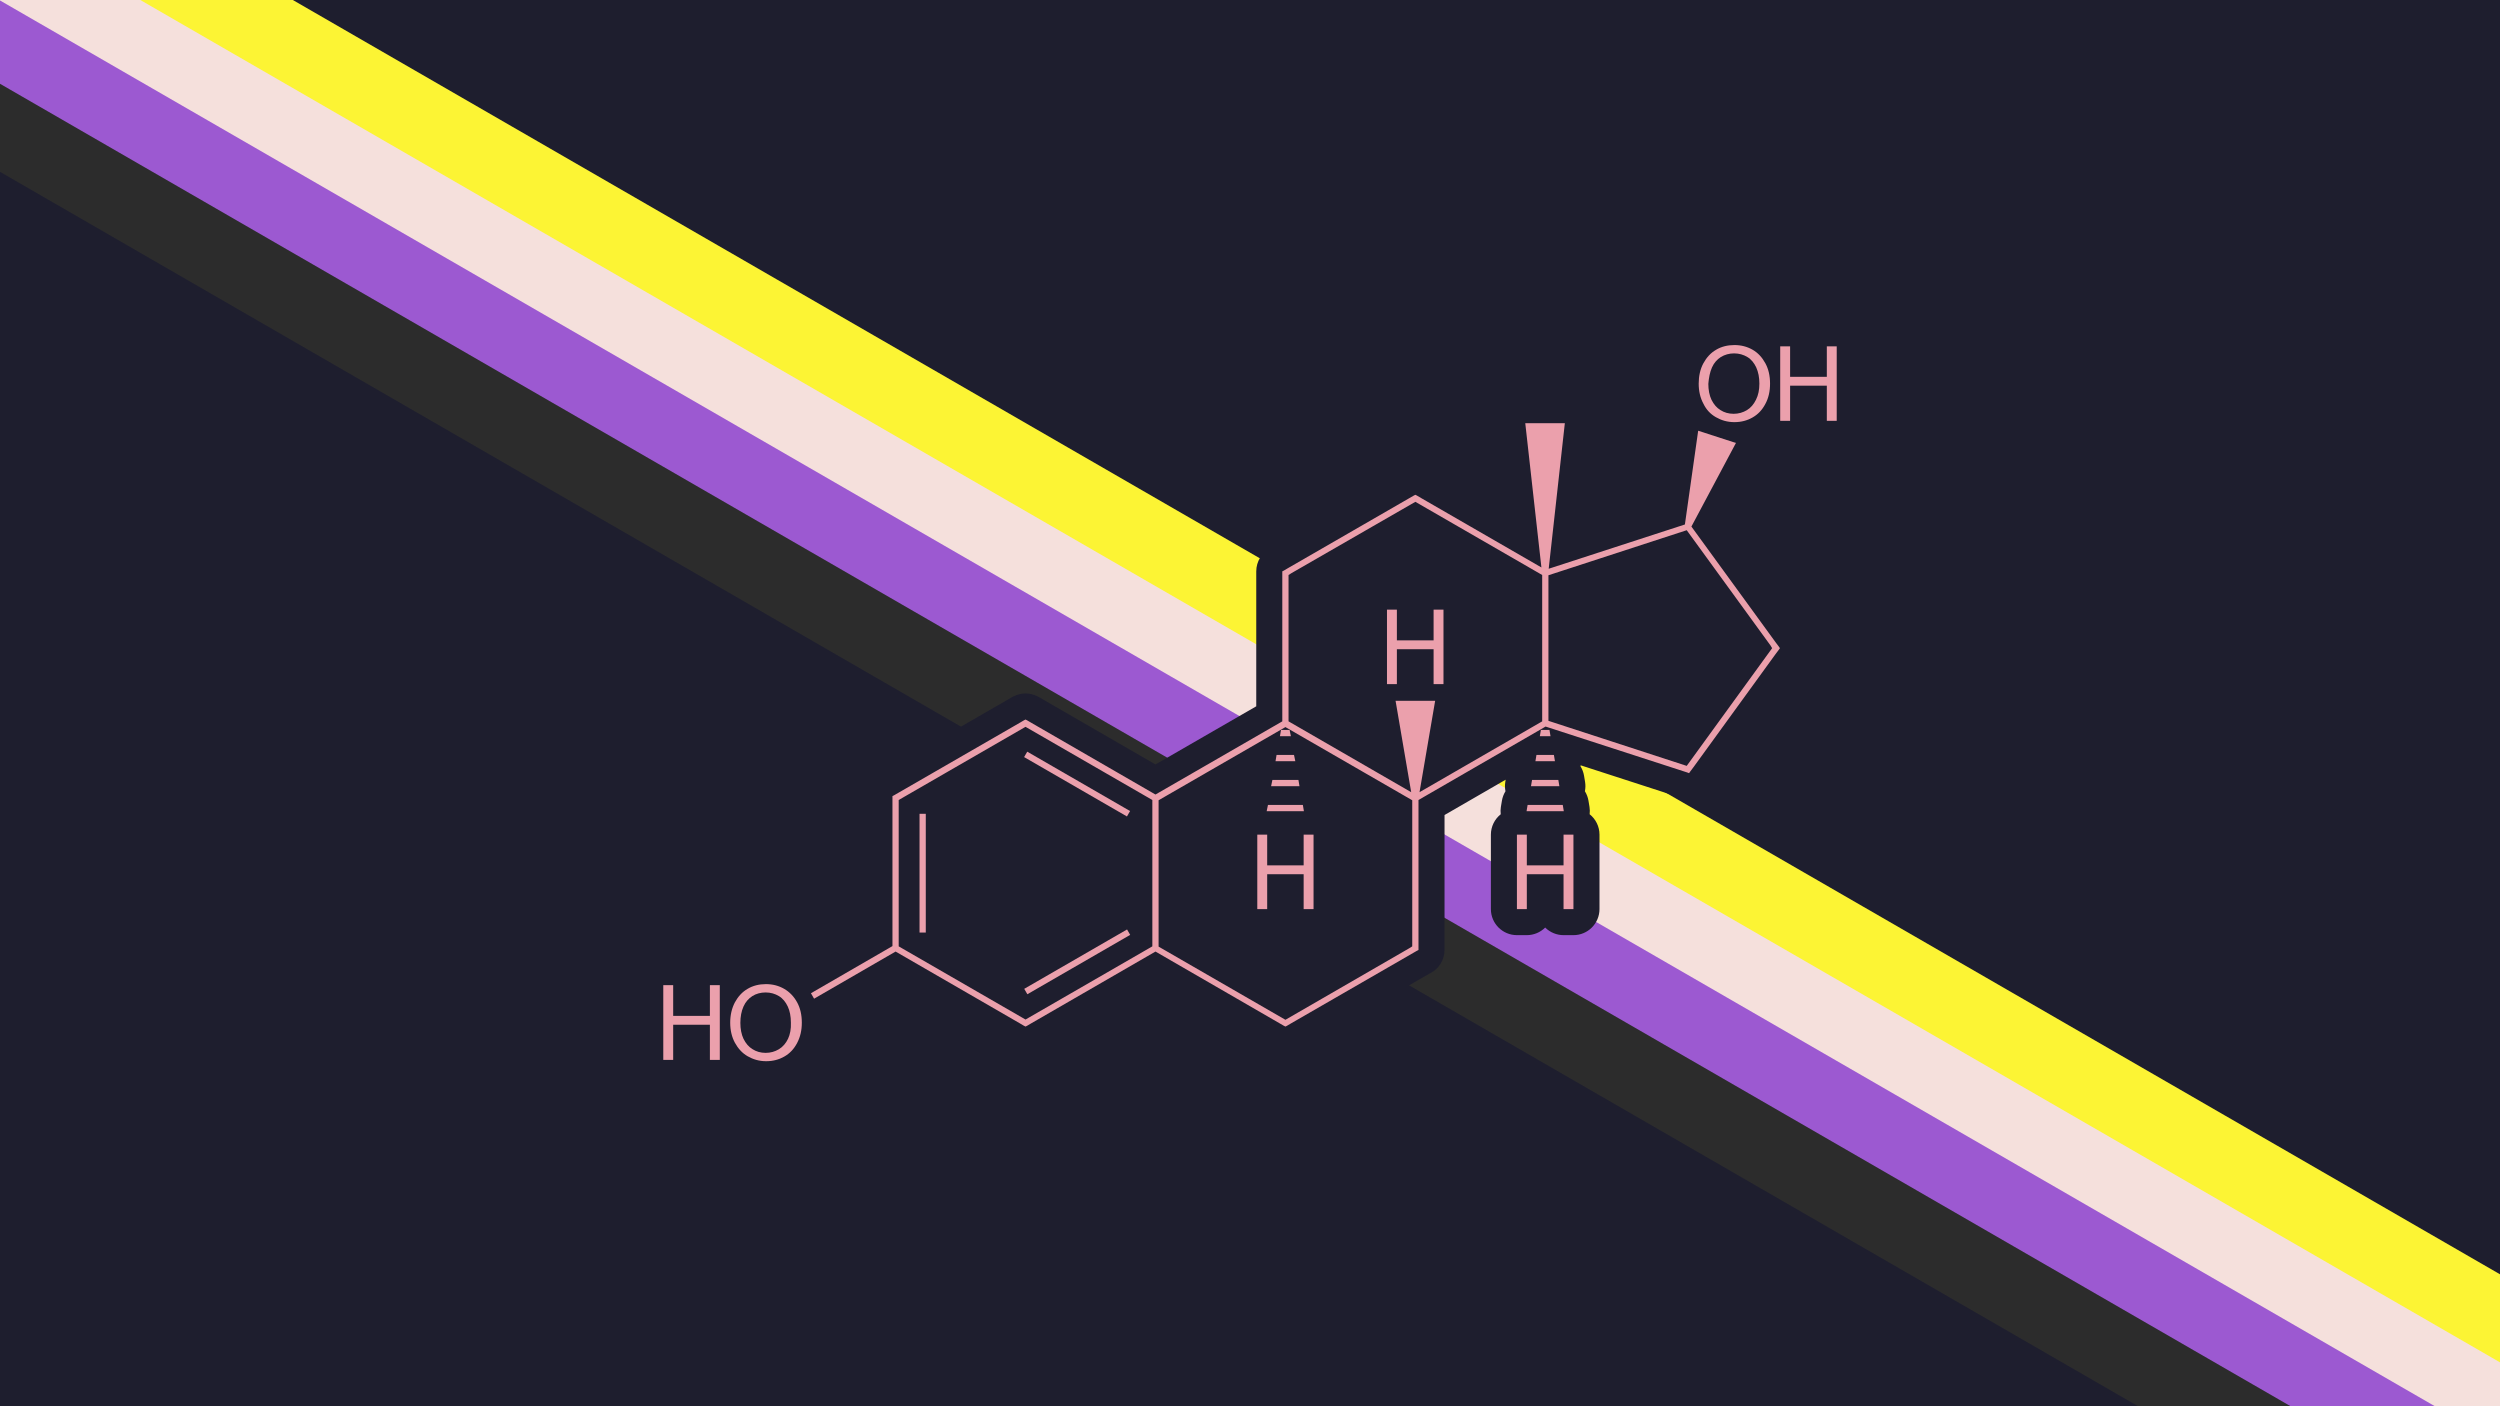 <?xml version="1.0" encoding="UTF-8" standalone="no"?>
<!-- Generator: Adobe Illustrator 19.2.1, SVG Export Plug-In . SVG Version: 6.00 Build 0)  -->

<svg
   version="1.1"
   id="Слой_1"
   x="0px"
   y="0px"
   viewBox="0 0 1920 1080"
   xml:space="preserve"
   sodipodi:docname="Estradiol_non_bin.svg"
   width="2560"
   height="1440"
   inkscape:export-filename="Downloads/Estradiol.png"
   inkscape:export-xdpi="128"
   inkscape:export-ydpi="128"
   inkscape:version="1.2.2 (b0a8486541, 2022-12-01)"
   xmlns:inkscape="http://www.inkscape.org/namespaces/inkscape"
   xmlns:sodipodi="http://sodipodi.sourceforge.net/DTD/sodipodi-0.dtd"
   xmlns="http://www.w3.org/2000/svg"
   xmlns:svg="http://www.w3.org/2000/svg"
   xmlns:rdf="http://www.w3.org/1999/02/22-rdf-syntax-ns#"
   xmlns:cc="http://creativecommons.org/ns#"
   xmlns:dc="http://purl.org/dc/elements/1.1/"><defs
   id="defs45" /><sodipodi:namedview
   pagecolor="#ffffff"
   bordercolor="#666666"
   borderopacity="1"
   objecttolerance="10"
   gridtolerance="10"
   guidetolerance="10"
   inkscape:pageopacity="0"
   inkscape:pageshadow="2"
   inkscape:window-width="1494"
   inkscape:window-height="956"
   id="namedview43"
   showgrid="false"
   inkscape:zoom="0.21457653"
   inkscape:cx="1195.3777"
   inkscape:cy="417.10061"
   inkscape:window-x="0"
   inkscape:window-y="0"
   inkscape:window-maximized="1"
   inkscape:current-layer="g1172"
   inkscape:showpageshadow="2"
   inkscape:pagecheckerboard="0"
   inkscape:deskcolor="#d1d1d1" />

<rect
   style="fill:#1e1e2e;fill-opacity:1;stroke:none;stroke-width:20;stroke-linecap:round;stroke-linejoin:round;stroke-miterlimit:4;stroke-dasharray:none;stroke-opacity:1;paint-order:stroke fill markers"
   id="rect4909"
   width="1920"
   height="1080"
   x="0"
   y="0" /><g
   id="g1172"
   transform="matrix(6.445,3.721,0.366,-0.634,-1691.134,-821.571)"><path
     id="path1159"
     d="M 0.627,181.589 H 800.627 v 80 H 0.627 Z"
     inkscape:connector-curvature="0"
     style="fill:#f5e0dc" /><path
     id="path1159-5"
     d="m -138.85,256.728 h 800 v 80 h -800 z"
     inkscape:connector-curvature="0"
     style="fill:#fcf434;fill-opacity:1" /><path
     id="path1159-6"
     d="m -188.721,102.706 h 800 v 80 h -800 z"
     inkscape:connector-curvature="0"
     style="fill:#9c59d1;fill-opacity:1" /><path
     id="path1159-6-7"
     d="M -217.828,27.016 H 582.172 V 107.016 H -217.828 Z"
     inkscape:connector-curvature="0"
     style="fill:#2c2c2c;fill-opacity:1" /></g><g
   id="g1101"
   transform="matrix(2,-2.2196323e-8,2.2196323e-8,2,2,-1013.4)"><path
     sodipodi:nodetypes="cccscccccccccccccccccccccccccccccccccccccccccsccccccccccccccsssscccccccccccccccccccccccccccccccccccccccccccccccccccccccccccccccccccccccccccccccsc"
     inkscape:connector-curvature="0"
     id="rect2"
     d="m 665,629.2 c -4.115,0 -8.328,0.965 -12.078,3.197 -3.876,2.251 -6.73,5.583 -8.602,9.014 -2.176,3.989 -3.02,8.309 -3.02,12.588 0,3.859 0.764,7.751 2.463,11.322 -1.381,1.49 -2.275,3.364 -2.564,5.375 l -4.225,29.822 -31.627,10.279 4.492,-40.496 c 0.656,-5.923 -3.981,-11.101 -9.939,-11.102 h -15.201 c -5.962,10e-4 -10.599,5.186 -9.938,11.111 l 4,35.738 -28.928,-16.691 -1.664,-0.979 c -0.195,-0.115 -0.395,-0.223 -0.598,-0.324 l -0.6,-0.301 c -2.816,-1.408 -6.13,-1.408 -8.945,0 l -0.6,0.301 c -0.177,0.088 -0.352,0.182 -0.523,0.281 l -48.201,27.801 c -0.025,0.014 -0.05,0.029 -0.074,0.043 l -1.406,0.826 -0.295,0.148 c -3.387,1.694 -5.527,5.156 -5.527,8.943 v 0.701 2 49.125 l -38.697,22.328 -42.566,-24.592 -1.666,-0.98 c -0.195,-0.115 -0.395,-0.224 -0.598,-0.326 l -0.602,-0.299 c -2.815,-1.407 -6.128,-1.407 -8.943,0 l -0.6,0.299 c -0.204,0.102 -0.404,0.211 -0.6,0.326 l -1.662,0.979 -47.904,27.629 -0.334,0.168 c -3.388,1.694 -5.528,5.156 -5.529,8.943 v 0.699 2 49.133 l -25.057,14.49 c -0.512,-0.353 -1.036,-0.692 -1.582,-1.004 -3.584,-2.048 -7.822,-3.119 -11.961,-3.119 -3.823,0 -7.726,0.848 -11.268,2.756 -1.8,-1.518 -4.077,-2.352 -6.432,-2.355 h -3.801 c -2.642,0.004 -5.176,1.053 -7.047,2.918 -1.873,-1.867 -4.409,-2.916 -7.053,-2.918 h -3.801 c -5.523,5.5e-4 -9.999,4.477 -10,10 v 28.701 c 5.5e-4,5.523 4.477,9.999 10,10 h 3.801 c 2.643,-0.003 5.177,-1.052 7.049,-2.918 1.872,1.866 4.407,2.915 7.051,2.918 h 3.801 c 2.356,3.7e-4 4.636,-0.831 6.439,-2.348 3.257,1.717 7.228,2.848 11.359,2.848 4.138,0 8.379,-1.071 11.963,-3.119 3.733,-2.133 6.853,-5.516 8.805,-9.256 1.942,-3.723 2.934,-8.092 2.934,-12.426 0,-0.234 -0.014,-0.469 -0.019,-0.703 l 26.021,-15.047 42.561,24.59 1.666,0.979 c 0.196,0.116 0.396,0.224 0.6,0.326 l 0.6,0.299 c 2.815,1.407 6.128,1.407 8.943,0 l 0.602,-0.299 c 0.203,-0.102 0.402,-0.211 0.598,-0.326 l 1.666,-0.979 42.562,-24.59 44.297,25.607 c 0.174,0.101 0.351,0.197 0.531,0.287 l 0.6,0.299 c 2.816,1.408 6.13,1.408 8.945,0 l 0.6,-0.299 c 0.203,-0.102 0.402,-0.211 0.598,-0.326 l 1.664,-0.977 47.904,-27.631 0.334,-0.166 c 3.388,-1.694 5.528,-5.157 5.527,-8.945 v -0.699 -2 -49.129 l 23.479,-13.566 -0.143,0.852 c -0.194,1.19 -0.172,2.406 0.066,3.588 -0.685,1.104 -1.149,2.33 -1.365,3.611 l -0.4,2.4 c -0.153,0.935 -0.173,1.887 -0.059,2.828 -2.383,1.895 -3.774,4.772 -3.777,7.816 v 28.6 c 5.5e-4,5.523 4.477,9.999 10,10 h 3.801 c 2.642,-0.004 5.176,-1.053 7.047,-2.918 1.873,1.867 4.409,2.916 7.053,2.918 h 3.799 c 5.523,-5.5e-4 9.999,-4.477 10,-10 v -28.6 c -4.8e-4,-3.05 -1.393,-5.933 -3.781,-7.83 0.115,-0.936 0.096,-1.884 -0.055,-2.814 l -0.398,-2.4 c -0.216,-1.282 -0.679,-2.51 -1.365,-3.615 0.237,-1.181 0.259,-2.395 0.064,-3.584 l -0.4,-2.4 c -0.216,-1.281 -0.679,-2.507 -1.363,-3.611 0.026,-0.122 0.049,-0.244 0.07,-0.367 l 37.531,12.166 0.586,0.219 c 4.239,1.59 9.018,0.134 11.65,-3.551 l 0.432,-0.605 1.131,-1.506 c 0.031,-0.042 0.061,-0.084 0.092,-0.127 l 31.455,-43.336 1.152,-1.537 c 0.046,-0.062 0.092,-0.124 0.137,-0.188 l 0.5,-0.701 c 2.483,-3.477 2.483,-8.148 0,-11.625 l -0.5,-0.699 c -0.045,-0.063 -0.09,-0.126 -0.137,-0.188 l -1.176,-1.568 -0.023,-0.031 -28.533,-39.223 14.158,-26.576 c 0.83,-1.566 1.229,-3.323 1.156,-5.094 0.237,-0.114 0.465,-0.243 0.697,-0.365 1.784,1.458 4.016,2.256 6.32,2.258 h 3.801 c 2.642,-0.004 5.176,-1.053 7.047,-2.918 1.873,1.867 4.409,2.916 7.053,2.918 h 3.801 c 5.523,-5.5e-4 9.999,-4.477 10,-10 v -28.6 c -5.5e-4,-5.523 -4.477,-9.999 -10,-10 h -3.801 c -2.643,0.003 -5.177,1.052 -7.049,2.918 -1.872,-1.866 -4.407,-2.915 -7.051,-2.918 h -3.801 c -2.304,0.002 -4.537,0.8 -6.32,2.258 -3.435,-1.807 -7.398,-2.758 -11.279,-2.758 z"
     style="color:#000000;font-style:normal;font-variant:normal;font-weight:normal;font-stretch:normal;font-size:medium;line-height:normal;font-family:sans-serif;font-variant-ligatures:normal;font-variant-position:normal;font-variant-caps:normal;font-variant-numeric:normal;font-variant-alternates:normal;font-feature-settings:normal;text-indent:0;text-align:start;text-decoration:none;text-decoration-line:none;text-decoration-style:solid;text-decoration-color:#000000;letter-spacing:normal;word-spacing:normal;text-transform:none;writing-mode:lr-tb;direction:ltr;text-orientation:mixed;dominant-baseline:auto;baseline-shift:baseline;text-anchor:start;white-space:normal;shape-padding:0;clip-rule:nonzero;display:inline;overflow:visible;visibility:visible;opacity:1;isolation:auto;mix-blend-mode:normal;color-interpolation:sRGB;color-interpolation-filters:linearRGB;solid-color:#000000;solid-opacity:1;vector-effect:none;fill:#1e1e2e;fill-opacity:1;fill-rule:nonzero;stroke:none;stroke-width:20;stroke-linecap:round;stroke-linejoin:round;stroke-miterlimit:4;stroke-dasharray:none;stroke-dashoffset:0;stroke-opacity:1;paint-order:stroke fill markers;color-rendering:auto;image-rendering:auto;shape-rendering:auto;text-rendering:auto;enable-background:accumulate" /><g
     style="fill:#eba0ac"
     transform="translate(239.5,625)"
     id="g1051">
	<rect
   style="fill:#eba0ac"
   x="171.9"
   y="160"
   transform="matrix(0.5,-0.866,0.866,0.5,-71.751,241.285)"
   width="2.4"
   height="45.6"
   id="rect1013" />
	<rect
   style="fill:#eba0ac"
   x="112.6"
   y="194.2"
   width="2.4"
   height="45.6"
   id="rect1015" />
	<rect
   style="fill:#eba0ac"
   x="150.3"
   y="250"
   transform="matrix(0.866,-0.5,0.5,0.866,-102.357,120.061)"
   width="45.6"
   height="2.4"
   id="rect1017" />
	<polygon
   style="fill:#eba0ac"
   points="259.8,190.8 246.4,190.8 245.9,193.2 260.2,193.2 "
   id="polygon1019" />
	<polygon
   style="fill:#eba0ac"
   points="258.1,181.2 248.1,181.2 247.6,183.6 258.5,183.6 "
   id="polygon1021" />
	<polygon
   style="fill:#eba0ac"
   points="254.7,162 251.4,162 251,164.4 255.2,164.4 "
   id="polygon1023" />
	<polygon
   style="fill:#eba0ac"
   points="256.4,171.6 249.7,171.6 249.3,174 256.9,174 "
   id="polygon1025" />
	<polygon
   style="fill:#eba0ac"
   points="347.4,183.6 358.3,183.6 357.9,181.2 347.8,181.2 "
   id="polygon1027" />
	<polygon
   style="fill:#eba0ac"
   points="351.2,162 350.8,164.4 354.9,164.4 354.5,162 "
   id="polygon1029" />
	<polygon
   style="fill:#eba0ac"
   points="349.1,174 356.6,174 356.2,171.6 349.5,171.6 "
   id="polygon1031" />
	<polygon
   style="fill:#eba0ac"
   points="345.7,193.2 360,193.2 359.6,190.8 346.1,190.8 "
   id="polygon1033" />
	<path
   style="fill:#eba0ac"
   inkscape:connector-curvature="0"
   d="m 60.6,261.4 c -2.1,-1.2 -4.4,-1.8 -7,-1.8 -2.6,0 -5,0.6 -7,1.8 -2.1,1.2 -3.7,3 -4.9,5.2 -1.2,2.3 -1.8,4.9 -1.8,7.8 0,2.9 0.6,5.5 1.8,7.7 1.2,2.2 2.8,4 4.9,5.2 2.1,1.2 4.4,1.9 7.1,1.9 2.6,0 4.9,-0.6 7,-1.8 2.1,-1.2 3.7,-2.9 4.9,-5.2 1.2,-2.3 1.8,-4.8 1.8,-7.8 0,-3 -0.6,-5.6 -1.8,-7.8 -1.2,-2.2 -2.9,-4 -5,-5.2 z m 1.5,19.2 c -0.8,1.7 -2,3.1 -3.5,4 -1.5,0.9 -3.2,1.4 -5.1,1.4 -1.9,0 -3.6,-0.5 -5,-1.4 -1.5,-0.9 -2.6,-2.2 -3.5,-4 -0.8,-1.7 -1.2,-3.8 -1.2,-6.1 0,-2.4 0.4,-4.5 1.2,-6.3 0.8,-1.8 2,-3.1 3.4,-4 1.4,-0.9 3.2,-1.4 5.1,-1.4 1.9,0 3.6,0.5 5.1,1.4 1.5,0.9 2.6,2.3 3.4,4 0.8,1.7 1.2,3.8 1.2,6.2 0.1,2.4 -0.3,4.5 -1.1,6.2 z"
   id="path1035" />
	<polygon
   style="fill:#eba0ac"
   points="14.2,288.7 18,288.7 18,275.2 32.1,275.2 32.1,288.7 35.9,288.7 35.9,260 32.1,260 32.1,271.8 18,271.8 18,260 14.2,260 "
   id="polygon1037" />
	<polygon
   style="fill:#eba0ac"
   points="242.3,230.8 246.1,230.8 246.1,217.4 260.1,217.4 260.1,230.8 263.9,230.8 263.9,202.2 260.1,202.2 260.1,214 246.1,214 246.1,202.2 242.3,202.2 "
   id="polygon1039" />
	<polygon
   style="fill:#eba0ac"
   points="313.8,115.8 310,115.8 310,127.6 295.9,127.6 295.9,115.8 292.1,115.8 292.1,144.4 295.9,144.4 295.9,131 310,131 310,144.4 313.8,144.4 "
   id="polygon1041" />
	<polygon
   style="fill:#eba0ac"
   points="342,230.8 345.8,230.8 345.8,217.4 359.9,217.4 359.9,230.8 363.7,230.8 363.7,202.2 359.9,202.2 359.9,214 345.8,214 345.8,202.2 342,202.2 "
   id="polygon1043" />
	<path
   style="fill:#eba0ac"
   inkscape:connector-curvature="0"
   d="m 441.3,128.3 v 0 L 409,83.9 l 17.1,-32.1 -14.5,-4.7 -5.1,36 -52.3,17 6.2,-55.9 H 345.2 L 351.4,99.6 305.3,73 v 0 l -1.7,-1 -0.6,-0.3 -0.6,0.3 -48.2,27.8 v 0 l -1.7,1 -0.6,0.3 v 0.7 2 54.9 l -48.7,28.1 -47.6,-27.5 v 0 l -1.7,-1 -0.6,-0.3 -0.6,0.3 -1.7,1 v 0 l -48.2,27.8 -0.6,0.3 v 0.7 2 54.9 l -31.3,18.1 1.2,2.1 31.3,-18.1 47.6,27.5 v 0 l 1.7,1 0.6,0.3 0.6,-0.3 1.7,-1 v 0 l 47.6,-27.5 49.3,28.5 0.6,0.3 0.6,-0.3 1.7,-1 v 0 l 48.2,-27.8 0.6,-0.3 v -0.7 -2 -54.9 l 48.8,-28.2 54.3,17.6 0.8,0.3 0.5,-0.7 1.2,-1.6 v 0 l 31.5,-43.4 v 0 l 1.2,-1.6 0.5,-0.7 -0.5,-0.7 z m -1.3,2.3 -32.8,45.2 -53.1,-17.3 v -55.9 l 53.1,-17.3 32.2,44.3 v 0 z m -87.1,28.8 z m -98.6,-56.9 1.1,-0.7 v 0 l 47.6,-27.4 48.7,28.1 v 56.2 l -47.1,27.2 6,-35.1 h -15.2 l 6,35.1 -47.1,-27.2 v -54.9 z m -149.7,86.4 48.7,-28.1 48.7,28.1 v 56.2 l -48.7,28.1 -48.7,-28.1 v -54.9 z m 197.2,56.2 -1.1,0.7 v 0 l -47.6,27.5 -48.7,-28.1 V 189 l 48.7,-28.1 48.7,28.1 v 54.9 z"
   id="path1045" />
	<path
   style="fill:#eba0ac"
   inkscape:connector-curvature="0"
   d="m 418.4,41.9 c 2.1,1.2 4.4,1.9 7.1,1.9 2.6,0 4.9,-0.6 7,-1.8 2.1,-1.2 3.7,-2.9 4.9,-5.2 1.2,-2.2 1.8,-4.8 1.8,-7.8 0,-3 -0.6,-5.6 -1.8,-7.8 -1.2,-2.2 -2.8,-4 -4.9,-5.2 -2.1,-1.2 -4.4,-1.8 -7,-1.8 -2.6,0 -5,0.6 -7,1.8 -2.1,1.2 -3.7,3 -4.9,5.2 -1.2,2.2 -1.8,4.9 -1.8,7.8 0,2.9 0.6,5.5 1.8,7.7 1.1,2.3 2.7,4 4.8,5.2 z m -1.5,-19.1 c 0.8,-1.8 2,-3.1 3.4,-4 1.5,-0.9 3.2,-1.4 5.1,-1.4 1.9,0 3.6,0.5 5.1,1.4 1.5,0.9 2.6,2.3 3.4,4 0.8,1.8 1.2,3.8 1.2,6.2 0,2.4 -0.4,4.4 -1.3,6.2 -0.9,1.8 -2,3.1 -3.5,4 -1.5,0.9 -3.2,1.4 -5.1,1.4 -1.9,0 -3.6,-0.5 -5,-1.4 -1.5,-0.9 -2.6,-2.2 -3.5,-4 -0.8,-1.7 -1.2,-3.8 -1.2,-6.1 0.2,-2.4 0.6,-4.5 1.4,-6.3 z"
   id="path1047" />
	<polygon
   style="fill:#eba0ac"
   points="443.1,14.7 443.1,43.3 446.9,43.3 446.9,29.8 461,29.8 461,43.3 464.8,43.3 464.8,14.7 461,14.7 461,26.4 446.9,26.4 446.9,14.7 "
   id="polygon1049" />
</g></g></svg>
